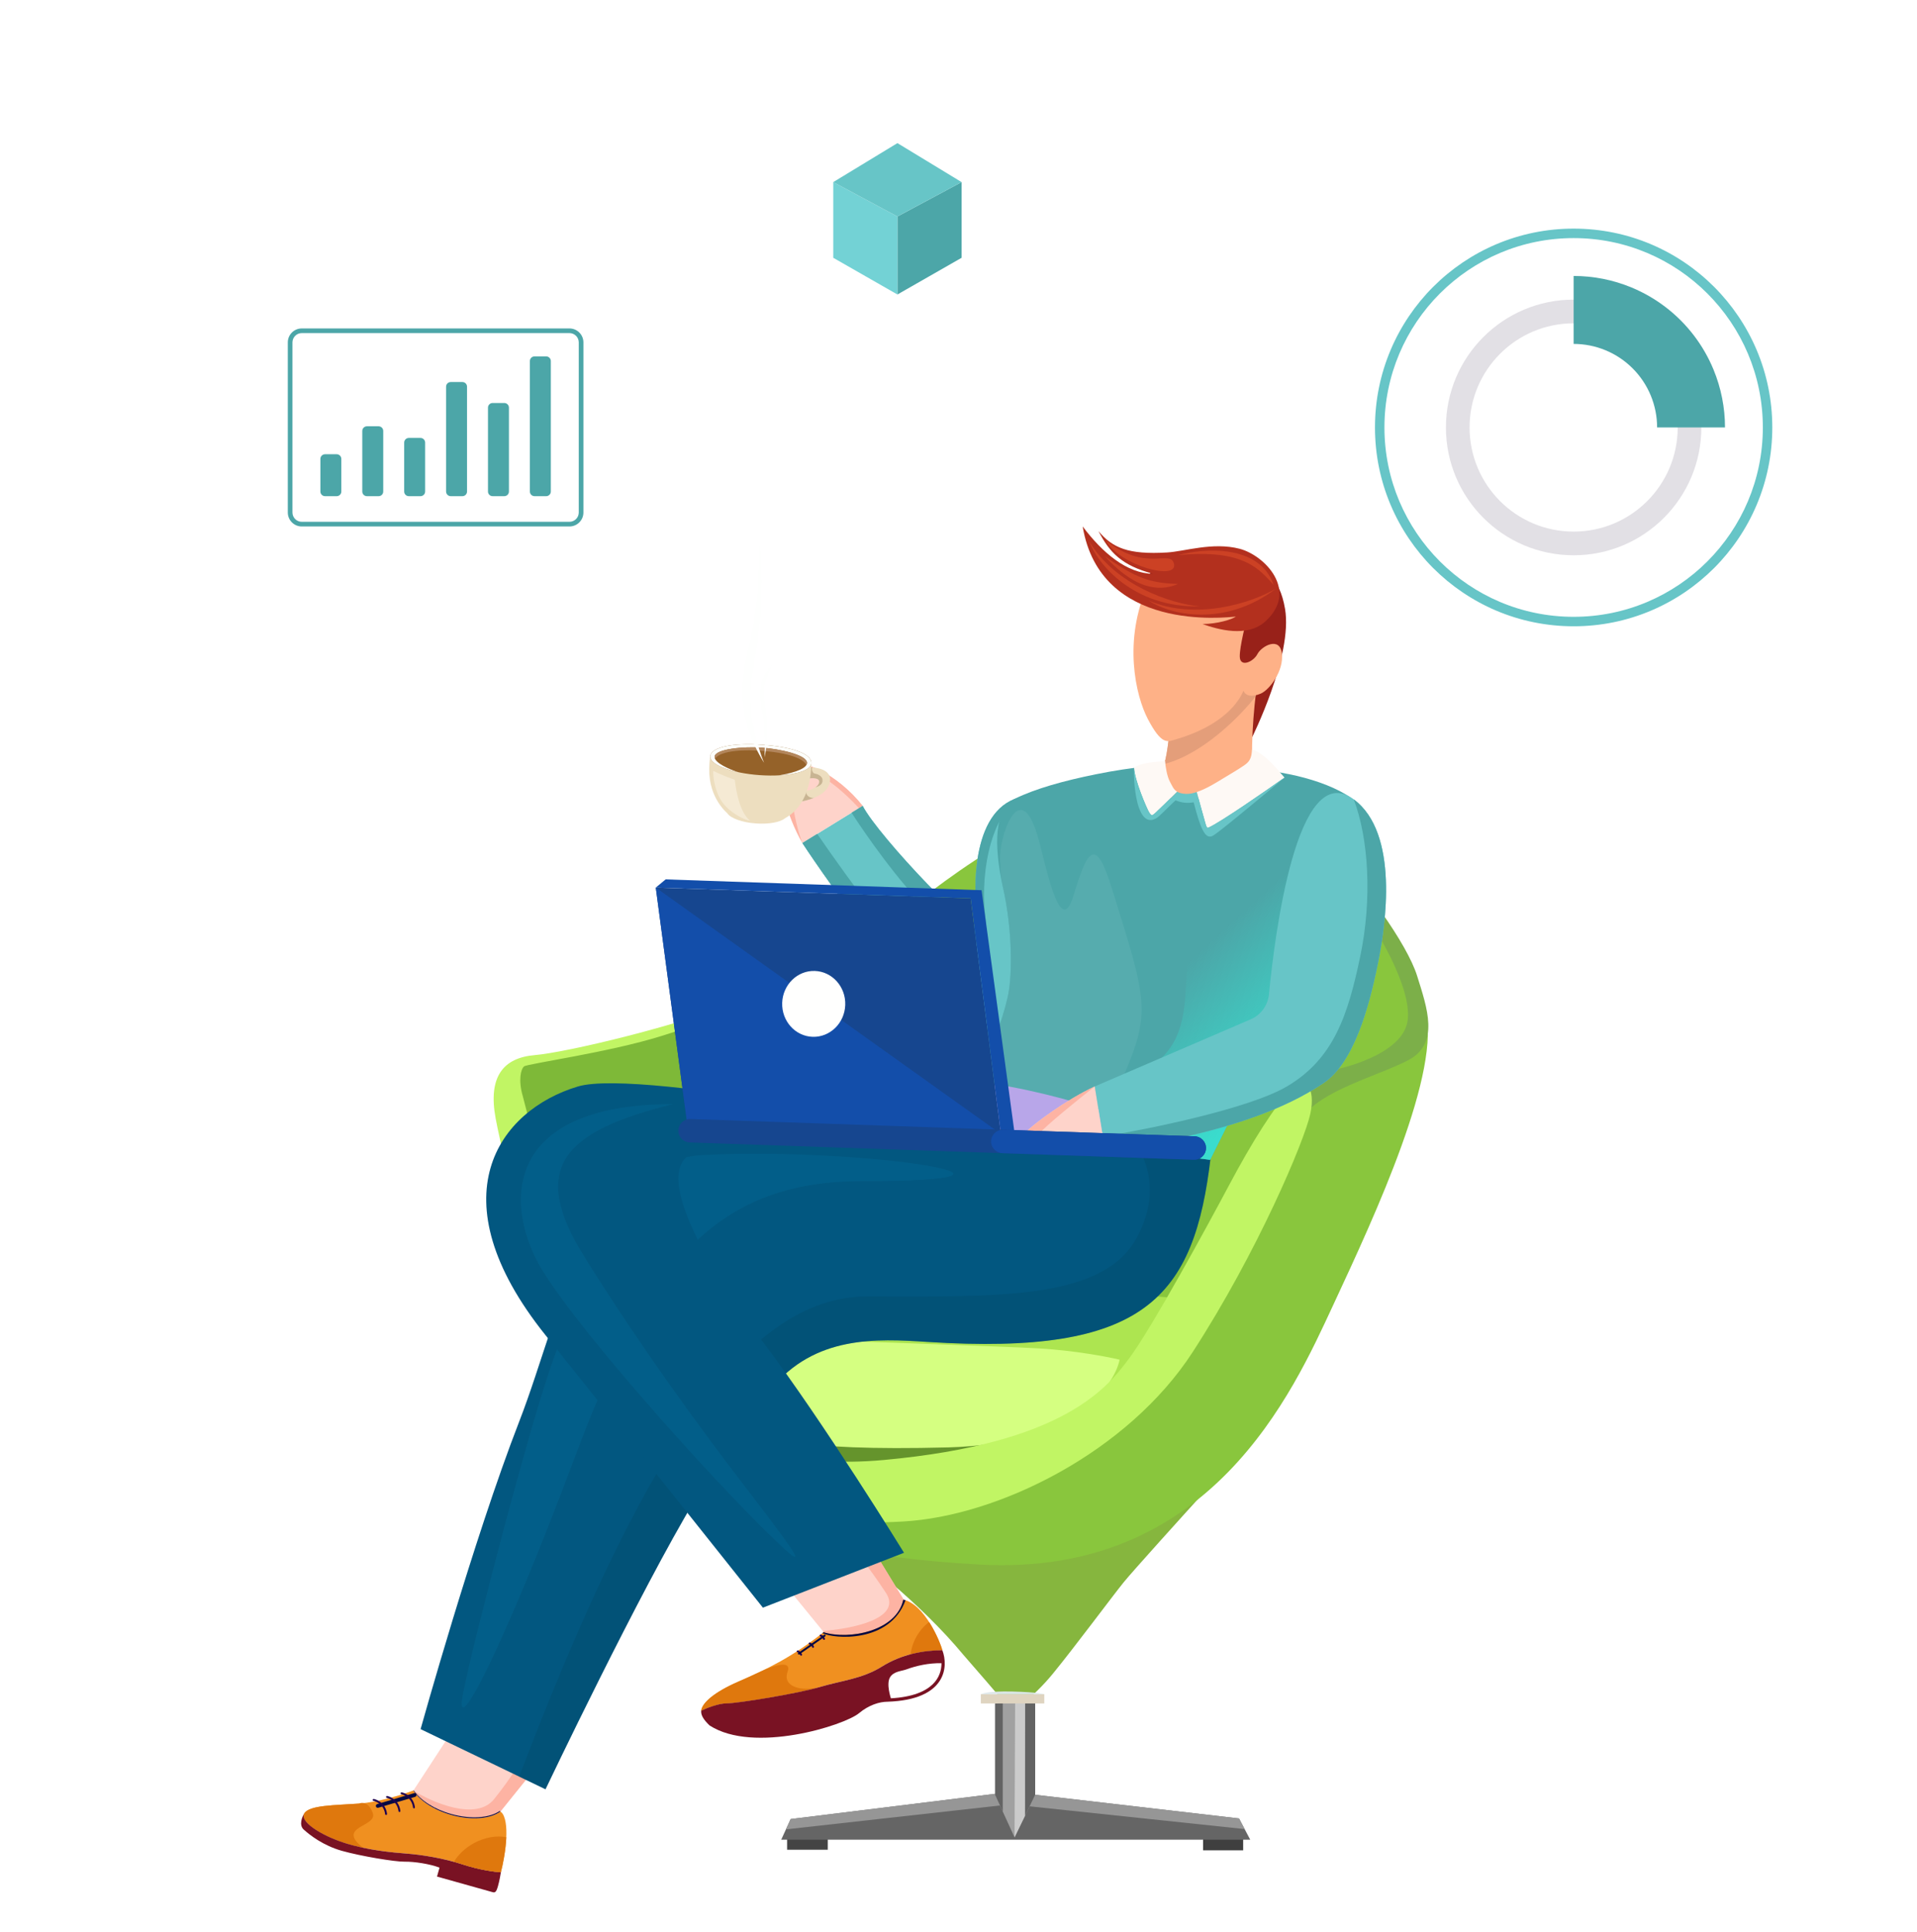 <svg width="375" height="378" viewBox="0 0 375 378" fill="none" xmlns="http://www.w3.org/2000/svg">
<path d="M423 0H-49V378H423V0Z" fill="white"/>
<path fill-rule="evenodd" clip-rule="evenodd" d="M307.832 120.682C328.273 120.682 344.843 104.095 344.843 83.632C344.843 63.17 328.273 46.583 307.832 46.583C287.391 46.583 270.821 63.17 270.821 83.632C270.821 104.095 287.391 120.682 307.832 120.682ZM307.832 122.535C329.295 122.535 346.693 105.118 346.693 83.632C346.693 62.147 329.295 44.73 307.832 44.73C286.369 44.73 268.971 62.147 268.971 83.632C268.971 105.118 286.369 122.535 307.832 122.535Z" fill="#67C5C7"/>
<path fill-rule="evenodd" clip-rule="evenodd" d="M307.832 104.01C319.075 104.01 328.188 94.887 328.188 83.632C328.188 72.378 319.075 63.255 307.832 63.255C296.589 63.255 287.476 72.378 287.476 83.632C287.476 94.887 296.589 104.01 307.832 104.01ZM307.832 108.641C321.63 108.641 332.813 97.444 332.813 83.632C332.813 69.82 321.63 58.623 307.832 58.623C294.034 58.623 282.851 69.82 282.851 83.632C282.851 97.444 294.034 108.641 307.832 108.641Z" fill="#E2E0E5"/>
<path fill-rule="evenodd" clip-rule="evenodd" d="M307.832 67.288C309.975 67.288 312.099 67.711 314.081 68.532C316.061 69.354 317.86 70.558 319.377 72.075C320.894 73.593 322.096 75.395 322.917 77.378C323.738 79.361 324.16 81.486 324.16 83.633H337.442C337.442 79.74 336.674 75.886 335.186 72.29C334.692 71.092 334.119 69.931 333.474 68.813C332.184 66.574 330.601 64.51 328.77 62.674C326.935 60.839 324.871 59.256 322.637 57.964C321.52 57.318 320.359 56.745 319.163 56.249C315.57 54.759 311.721 53.993 307.832 53.993V67.288Z" fill="#4CA6A8"/>
<path d="M153.974 361.904V359.248H161.926V361.904H153.974Z" fill="#444444"/>
<path d="M235.348 362.02V359.481H243.186V362.02H235.348Z" fill="#3F3F3F"/>
<path d="M244.569 359.941H152.821L154.666 355.903L197.658 350.595L242.379 355.786L244.569 359.941Z" fill="#656565"/>
<path d="M197.658 350.595L242.379 355.786L243.474 357.865L197.658 353.018L153.743 357.922L154.666 355.903L197.658 350.595Z" fill="#969696"/>
<path d="M194.662 351.172V333.289L202.499 332.25V351.172L198.465 359.481L194.662 351.172Z" fill="#A1A1A1"/>
<path d="M198.465 359.478L198.58 332.769L200.54 332.508L200.482 355.326L198.465 359.478Z" fill="#CBCBCB"/>
<path d="M194.662 351.171V333.289L196.16 333.09V354.444L194.662 351.171Z" fill="#636363"/>
<path d="M202.499 332.25V351.172L200.54 355.207V332.508L202.499 332.25Z" fill="#636363"/>
<path d="M188.507 323.836C179.922 313.48 168.121 304.42 163.294 301.184L236.347 291.088C231.563 296.352 221.555 307.422 219.797 309.597C217.599 312.315 210.1 322.412 205.962 327.458C203.988 329.868 201.978 331.748 200.402 333.043L196.316 332.895C194.654 330.933 191.99 327.82 188.507 323.836Z" fill="#86B63E"/>
<path d="M191.869 331.471H204.281V333.286H191.869V331.471Z" fill="#DFD4C0"/>
<path d="M204.281 331.471H191.869C191.869 331.471 193.033 330.825 198.075 330.955C203.118 331.084 204.281 331.471 204.281 331.471Z" fill="#DDE7E9"/>
<path d="M190.835 168.255C208.031 156.995 227.943 150.393 236.606 152.465C257.552 157.472 275.264 185.341 278.757 197.378C282.215 209.3 268.93 237.852 261.013 254.872L260.784 255.365C252.897 272.32 236.864 308.691 191.481 306.103C146.098 303.514 134.203 291.865 123.988 282.675C113.774 273.485 104.723 233.49 103.171 228.572C101.62 223.653 96.19 207.992 103.171 207.345C110.154 206.697 125.669 202.944 146.227 196.213C166.785 189.483 173.638 179.516 190.835 168.255Z" fill="#89C63D"/>
<path d="M103.171 207.344C110.154 206.697 125.669 202.944 146.227 196.213C148.2 195.568 150.046 194.892 151.787 194.188C162.432 195.338 187.964 203.151 204.928 225.207C221.892 247.263 225.012 263.39 224.452 268.697C218.159 279.353 189.257 297.067 123.988 282.675C113.774 273.485 104.723 233.49 103.171 228.572C101.62 223.653 96.19 207.991 103.171 207.344Z" fill="#7EB938"/>
<path d="M128.384 260.414C126.626 261.035 126.876 262.14 127.221 262.614C139.418 267.274 164.639 276.8 167.949 277.628C172.087 278.664 202.342 279.829 210.876 275.946C217.702 272.839 225.357 259.896 228.331 253.813C217.944 252.95 192.722 251.639 174.931 253.295C152.692 255.366 130.583 259.638 128.384 260.414Z" fill="#ADE550"/>
<path d="M127.737 261.449C123.807 261.553 122.824 266.583 122.824 269.086C122.824 278.017 158.639 288.631 170.276 290.442C181.912 292.255 202.729 284.618 203.376 276.205C204.022 267.791 132.65 261.32 127.737 261.449Z" fill="#65942C"/>
<path d="M127.279 264.079C126.593 260.829 132.078 261.349 134.958 261.349C154.797 261.999 196.229 263.403 203.25 263.819C210.271 264.235 216.689 265.466 219.021 266.029C217.878 271.489 209.558 282.564 185.423 283.188C155.254 283.968 148.534 281.238 139.21 277.988C129.884 274.739 127.964 267.329 127.279 264.079Z" fill="#D5FF81"/>
<path d="M259.695 209.567C254.523 210.473 252.325 213.177 251.42 214.471C251.162 217.793 251.42 223.325 254.523 218.872C258.402 213.306 269.059 210.71 275.393 207.474C281.73 204.239 279.144 197.12 277.206 190.907C275.264 184.694 266.601 172.527 259.361 165.668C252.917 159.562 244.104 154.277 238.932 153.112C246.69 156.607 255.068 163.266 262.464 172.527C269.952 181.903 276.041 193.38 275.393 199.463C274.748 205.547 264.867 208.66 259.695 209.567Z" fill="#7CAF49"/>
<path d="M240.54 231.676C244.807 223.651 249.461 216.143 252.565 213.167C255.15 210.15 257.478 212.649 256.314 217.956C255.151 223.262 245.971 245.007 233.3 264.552C220.629 284.096 195.36 296.653 176.612 297.689C157.864 298.725 135.625 296.524 121.402 280.474C107.18 264.424 98.517 227.148 96.965 218.864C95.413 210.58 98.517 206.956 104.594 206.438C110.67 205.92 132.91 200.776 147.778 194.789C162.648 188.802 170.535 182.752 180.491 175.763C165.622 189.353 150.928 195.937 129.419 202.685C119.154 205.904 103.171 208.121 102.525 208.639C101.878 209.156 101.361 211.357 102.266 214.463C106.016 229.866 116.101 254.199 119.592 261.059C123.083 267.919 137.564 288.887 172.862 285.652C208.16 282.416 216.62 271.541 221.016 265.587C225.412 259.633 236.273 239.7 240.54 231.676Z" fill="#C1F564"/>
<path d="M70.252 352.872C74.102 352.595 78.865 351.074 80.766 350.349C81.787 350.069 87.879 351.212 90.152 351.849C92.425 352.488 97.594 353.559 98.349 354.904C99.797 357.273 98.708 363.5 97.982 366.317C96.867 366.257 93.844 365.872 90.666 364.83C86.693 363.529 82.35 362.877 79.58 362.666C76.811 362.455 71.844 362.004 67.347 360.552C62.85 359.103 58.521 356.378 59.536 354.775C60.55 353.172 65.44 353.222 70.252 352.872Z" fill="#F09020"/>
<path d="M97.891 354.429L104.909 345.709L88.796 338.171L80.864 350.327C82.089 352.283 84.835 354.136 88.297 355.106C92.225 356.208 95.955 355.865 97.891 354.429Z" fill="#FED3CA"/>
<path d="M104.909 345.709L97.891 354.429C95.955 355.865 92.225 356.208 88.297 355.106C84.835 354.136 82.089 352.283 80.864 350.33C84.678 352.702 93.178 356.353 96.665 351.99C100.151 347.628 101.628 344.963 101.931 344.175L104.909 345.709Z" fill="#FDB3A3"/>
<path d="M97.748 354.328C95.781 355.692 92.122 356 88.272 354.92C84.913 353.978 82.228 352.208 80.952 350.318C80.921 350.321 80.891 350.324 80.864 350.327C82.089 352.283 84.835 354.132 88.297 355.106C92.225 356.208 95.955 355.862 97.891 354.429C97.846 354.394 97.798 354.359 97.748 354.328Z" fill="#060A42"/>
<path d="M59.536 354.772C60.551 353.169 65.44 353.219 70.253 352.872C70.833 352.592 72.182 352.583 72.931 354.756C73.868 357.471 65.62 357.295 71.037 361.522C69.808 361.261 68.561 360.943 67.348 360.552C62.851 359.1 58.522 356.375 59.536 354.772Z" fill="#DF780D"/>
<path d="M67.347 360.552C62.85 359.103 58.521 356.378 59.536 354.775C59.09 355.468 58.44 357.071 59.402 357.947C60.605 359.04 63.234 361.097 66.906 362.127C70.578 363.157 77.243 364.272 79.139 364.241C81.034 364.206 84.105 364.688 85.979 365.403L85.489 367.154L96.33 370.197C96.854 370.342 97.078 370.216 97.421 368.991C97.696 368.011 97.909 366.802 97.981 366.317C96.867 366.257 93.844 365.872 90.666 364.83C86.693 363.526 82.35 362.874 79.58 362.663C76.81 362.451 71.844 362.004 67.347 360.552Z" fill="#791223"/>
<path fill-rule="evenodd" clip-rule="evenodd" d="M81.453 351.089C81.511 351.288 81.398 351.496 81.201 351.556L74.002 353.688C73.805 353.748 73.597 353.635 73.538 353.436C73.479 353.238 73.592 353.03 73.79 352.97L80.988 350.837C81.186 350.777 81.394 350.891 81.453 351.089Z" fill="#060A42"/>
<path fill-rule="evenodd" clip-rule="evenodd" d="M75.34 354.942C75.124 353.172 73.722 352.473 73.057 352.343C72.956 352.325 72.889 352.227 72.909 352.123C72.928 352.022 73.026 351.956 73.128 351.975C73.894 352.123 75.469 352.914 75.711 354.895C75.724 354.999 75.651 355.093 75.548 355.106C75.446 355.119 75.353 355.043 75.34 354.942Z" fill="#1F0050"/>
<path fill-rule="evenodd" clip-rule="evenodd" d="M77.954 354.363C77.739 352.592 76.337 351.89 75.672 351.764C75.57 351.745 75.504 351.644 75.523 351.543C75.543 351.443 75.641 351.376 75.742 351.395C76.508 351.543 78.084 352.334 78.326 354.315C78.338 354.419 78.265 354.511 78.163 354.523C78.06 354.536 77.967 354.463 77.954 354.363Z" fill="#1F0050"/>
<path fill-rule="evenodd" clip-rule="evenodd" d="M80.794 353.647C80.578 351.877 79.176 351.177 78.511 351.048C78.409 351.029 78.343 350.932 78.362 350.831C78.382 350.727 78.48 350.661 78.582 350.683C79.348 350.828 80.923 351.619 81.165 353.603C81.177 353.704 81.105 353.798 81.002 353.811C80.9 353.824 80.806 353.751 80.794 353.647Z" fill="#1F0050"/>
<path d="M99.043 359.459C98.937 361.954 98.399 364.697 97.982 366.317C96.868 366.257 93.844 365.872 90.666 364.83C90.052 364.628 89.428 364.439 88.802 364.269C89.624 362.874 90.958 361.579 92.677 360.634C94.845 359.443 97.16 359.075 99.043 359.459Z" fill="#DF780D"/>
<path d="M236.852 226.197C199.082 215.473 181.893 222.549 154.575 224.143C146.552 224.611 140.621 224.957 138.672 224.867C130.087 224.47 121.268 234.612 113.709 246.023C109.505 252.371 105.967 266.81 101.558 278.151C92.621 301.145 82.275 338.31 82.275 338.31L106.71 350.075C106.71 350.075 125.068 311.47 136.162 293.092C141.443 284.344 144.329 279.748 150.779 271.824C159.385 261.251 171.393 261.908 181.467 262.555C223.959 265.281 233.648 254.009 236.852 226.197Z" fill="#025780"/>
<path opacity="0.2" d="M136.162 293.093C141.443 284.345 144.329 279.749 150.779 271.825C159.385 261.252 171.393 261.909 181.467 262.555C223.959 265.282 233.647 254.01 236.851 226.198C231.152 224.58 225.921 223.367 221.053 222.479C223.717 225.173 227.663 232.961 222.143 242.559C215.242 254.557 193.997 253.648 169.664 253.648C145.331 253.648 125.155 285.76 101.558 347.596L106.709 350.079C106.709 350.079 125.068 311.47 136.162 293.093Z" fill="#003F58"/>
<path opacity="0.3" d="M112.501 284.969C126.152 248.437 139.307 231.103 168.499 231.102C211.066 231.101 168.938 224.38 137.494 225.985C120.643 226.844 115.473 246.463 108.358 265.653C103.861 277.783 92.344 322.012 90.553 331.443C88.624 341.602 98.835 321.539 112.501 284.969Z" fill="#04709F"/>
<path d="M151.746 307.838L165.277 324.409L179.336 317.155L168.842 300.001L151.746 307.838Z" fill="#FED3CA"/>
<path d="M179.337 317.155L168.843 300.001L165.67 301.456C166.82 302.728 169.955 306.545 173.296 311.635C176.638 316.726 166.446 318.723 160.932 319.089L165.278 324.409L179.337 317.155Z" fill="#FDB3A3"/>
<path d="M176.701 312.976C180.874 313.855 183.915 321.218 184.341 322.872C180.666 322.872 176.352 323.672 172.517 326.069C168.683 328.469 164.689 328.788 160.375 330.07C156.061 331.349 144.237 333.267 142.161 333.267C140.499 333.267 138.141 334.228 137.17 334.707C137.331 333.179 139.721 331.068 144.409 329.027C150.289 326.469 154.953 324.192 161.104 319.353C166.156 320.891 175.382 319.133 176.701 312.976Z" fill="#F09020"/>
<path fill-rule="evenodd" clip-rule="evenodd" d="M155.884 323.007C155.93 322.916 156.042 322.878 156.135 322.925C156.144 322.928 156.154 322.935 156.163 322.938C156.356 323.035 156.491 323.102 156.596 323.206C156.7 323.313 156.768 323.448 156.866 323.643C156.87 323.653 156.874 323.662 156.878 323.669C156.924 323.763 156.886 323.873 156.794 323.921C156.702 323.968 156.589 323.93 156.543 323.836C156.428 323.606 156.387 323.527 156.331 323.47C156.275 323.417 156.199 323.376 155.967 323.259C155.875 323.212 155.838 323.102 155.884 323.007Z" fill="#1F0050"/>
<path fill-rule="evenodd" clip-rule="evenodd" d="M158.217 321.467C158.263 321.376 158.375 321.338 158.467 321.385C158.477 321.388 158.486 321.395 158.496 321.398C158.689 321.495 158.824 321.562 158.928 321.665C159.033 321.773 159.101 321.908 159.198 322.103C159.202 322.113 159.206 322.122 159.21 322.129C159.257 322.223 159.219 322.333 159.126 322.381C159.034 322.425 158.922 322.39 158.876 322.295C158.76 322.062 158.719 321.987 158.664 321.93C158.608 321.877 158.531 321.836 158.3 321.719C158.208 321.672 158.17 321.562 158.217 321.467Z" fill="#1F0050"/>
<path fill-rule="evenodd" clip-rule="evenodd" d="M160.371 319.914C160.417 319.819 160.53 319.782 160.622 319.829C160.631 319.832 160.641 319.838 160.65 319.842C160.843 319.939 160.979 320.008 161.082 320.112C161.187 320.216 161.255 320.352 161.353 320.55C161.357 320.557 161.361 320.566 161.365 320.572C161.411 320.667 161.373 320.777 161.281 320.824C161.188 320.872 161.076 320.834 161.03 320.739C160.915 320.509 160.874 320.431 160.818 320.377C160.762 320.32 160.686 320.279 160.455 320.163C160.362 320.119 160.325 320.005 160.371 319.914Z" fill="#1F0050"/>
<path fill-rule="evenodd" clip-rule="evenodd" d="M161.477 319.905C161.536 319.99 161.515 320.106 161.43 320.163L156.377 323.685C156.293 323.741 156.176 323.723 156.117 323.638C156.058 323.553 156.079 323.436 156.164 323.376L161.216 319.858C161.301 319.798 161.418 319.82 161.477 319.905Z" fill="#060A42"/>
<path d="M181.752 317.356C183.186 319.596 184.119 322.009 184.341 322.872C182.395 322.872 180.271 323.096 178.133 323.663C178.261 322.529 178.64 321.338 179.283 320.201C179.949 319.023 180.81 318.056 181.752 317.356Z" fill="#DF780D"/>
<path d="M137.17 334.706C137.331 333.179 139.721 331.068 144.409 329.03C145.94 328.362 147.388 327.717 148.803 327.036C150.926 326.025 154.953 324.611 154.075 327.036C152.976 330.07 156.789 330.993 160.375 330.07C156.061 331.349 144.237 333.267 142.161 333.267C140.499 333.267 138.141 334.228 137.17 334.706Z" fill="#DF780D"/>
<path d="M161.104 319.353C166.156 320.891 175.382 319.133 176.7 312.976C176.848 313.007 176.995 313.046 177.139 313.093C174.064 321.552 163.081 320.673 160.884 319.523C160.957 319.467 161.03 319.41 161.104 319.353Z" fill="#060A42"/>
<path d="M138.805 337.586C137.648 336.486 137.077 335.573 137.169 334.707C138.14 334.228 140.498 333.267 142.16 333.267C144.237 333.267 156.06 331.349 160.374 330.067C164.688 328.788 168.682 328.47 172.517 326.069C176.352 323.669 180.665 322.872 184.34 322.872C185.565 326.069 185.139 332.565 173.635 332.946C172.038 332.946 169.961 333.585 168.043 335.185C165.167 337.586 147.433 343.183 138.805 337.586Z" fill="#791223"/>
<path fill-rule="evenodd" clip-rule="evenodd" d="M174.115 328.148C173.309 329.449 174.274 332.278 174.274 332.278C178.534 332.038 181.032 330.907 182.44 329.547C183.731 328.299 184.175 326.794 184.17 325.407C181.691 325.357 179.232 325.908 177.348 326.608C176.334 326.986 174.843 326.973 174.115 328.148Z" fill="white"/>
<path d="M196.902 225.133C196.902 225.133 196.901 225.133 196.901 225.133H138.612C123.802 225.133 140.445 250.96 149.238 262.555C160.997 278.061 176.842 303.803 176.842 303.803L149.238 314.544C149.238 314.544 123.437 282.097 106.71 261.227C85.044 234.197 97.596 217.2 113.049 212.573C125.41 208.871 192.841 222.619 196.901 225.133H196.902V225.133Z" fill="#025780"/>
<path opacity="0.3" d="M114.279 245.831C103.384 228.38 110.285 221.291 131.711 216.019C97.391 216.019 98.844 236.742 106.108 248.558C113.371 260.374 136.251 286.005 148.236 298.002C160.221 310 156.153 304.434 146.057 291.276C136.433 278.733 125.174 263.282 114.279 245.831Z" fill="#04709F"/>
<path d="M200.172 155.848C205.093 154.952 205.801 190.932 205.801 190.932C205.801 190.932 208.776 211.837 195.814 207.111C180.77 201.625 156.954 164.937 156.954 164.937L168.757 157.666C171.699 163.482 191.851 184.697 191.274 180.753C190.185 173.3 190.185 157.666 200.172 155.848Z" fill="#67C5C7"/>
<path d="M156.953 164.937L168.756 157.667C163.853 151.485 156.59 148.033 154.048 149.85C151.506 151.668 154.048 159.847 156.953 164.937Z" fill="#FED3CA"/>
<path d="M154.048 149.85C151.506 151.668 154.048 159.847 156.953 164.937C155.319 160.756 153.849 151.741 155.319 150.94C157.316 149.85 161.675 151.291 168.03 158.114L168.756 157.667C163.853 151.485 156.59 148.033 154.048 149.85Z" fill="#FDB3A3"/>
<path d="M162.377 152.655C162.521 150.601 159.852 150.129 158.498 150.149L157.967 152.346C158.807 152.184 160.436 152.11 160.24 153.103C160.045 154.096 158.448 154.613 157.673 154.748L156.584 156.842C159.163 156.363 162.198 155.223 162.377 152.655Z" fill="#EDDEBF"/>
<path d="M157.673 154.749L156.584 156.843C157.445 156.683 158.356 156.45 159.195 156.115C158.685 156.142 157.668 155.907 157.673 154.749Z" fill="#C8B493"/>
<path d="M157.968 152.347C158.806 152.186 160.435 152.111 160.24 153.105C160.165 153.488 159.88 153.801 159.514 154.048C160.83 153.656 160.966 153.061 160.883 152.458C160.799 151.854 159.948 151.448 159.543 151.388C159.139 151.328 159.054 151.196 158.919 150.872C158.812 150.613 158.845 150.287 158.875 150.157C158.742 150.151 158.615 150.149 158.498 150.151L157.968 152.347Z" fill="#C8B493"/>
<path d="M153.577 160.082C157.929 157.665 158.647 152.52 158.708 149.409L157.832 149.348C157.832 149.348 157.353 151.705 148.439 151.08C139.931 150.482 139.816 148.083 139.816 148.083L138.941 148.021C137.85 154.711 141.26 158.176 142.276 159.124C142.906 160.086 145.16 160.918 147.893 161.11C150.46 161.29 152.688 160.852 153.577 160.082Z" fill="#EDDEBF"/>
<path d="M146.735 160.588C144.682 158.933 143.974 154.688 143.744 152.575C143.161 152.377 140.803 151.487 139.529 150.832C139.455 151.896 139.846 154.976 141.329 156.999C142.827 159.044 145.513 160.387 146.735 160.588Z" fill="#F5EAD4"/>
<path d="M146.789 148.604C146.013 148.197 146.873 147.708 147.399 147.514C145.002 147.188 140.553 147.883 141.436 148.732C142.32 149.58 145.013 150.178 145.884 150.302C146.755 150.427 148.013 150.42 148.236 149.933C148.458 149.445 147.759 149.113 146.789 148.604Z" fill="#C4986B"/>
<path d="M158.71 149.378C158.595 151.02 154.077 152.042 148.618 151.658C143.16 151.275 138.828 149.633 138.943 147.99C139.075 146.111 143.576 145.326 149.035 145.709C154.493 146.092 158.852 147.342 158.71 149.378Z" fill="#956229"/>
<path d="M149.035 145.709C143.576 145.326 139.075 146.111 138.943 147.99C138.86 149.178 141.103 150.366 144.415 151.078C142.837 150.58 139.701 149.276 139.787 148.049C139.895 146.515 145.523 146.029 148.995 146.273C152.467 146.517 157.979 147.69 157.865 149.318C157.774 150.621 154.112 151.452 152.292 151.704C155.97 151.523 158.622 150.631 158.71 149.378C158.852 147.342 154.493 146.092 149.035 145.709Z" fill="#FCFEFB"/>
<path d="M148.995 146.273C145.523 146.029 139.895 146.515 139.787 148.049C139.777 148.198 139.814 148.347 139.889 148.496C140.14 147.769 142.304 146.432 148.951 146.899C155.599 147.365 157.568 148.972 157.722 149.717C157.806 149.589 157.856 149.456 157.865 149.318C157.979 147.69 152.467 146.516 148.995 146.273Z" fill="#B3865C"/>
<path d="M146.977 133.149C145.997 138.838 148.225 146.251 149.461 149.246C144.081 140.479 144.771 133.443 146.297 127.329C147.823 121.217 148.492 114.812 148.56 106.411C149.853 115.975 148.202 126.037 146.977 133.149Z" fill="#FEFFFE"/>
<path d="M149.534 136.399C149.196 133.801 150.583 130.934 151.319 129.826C148.246 132.81 148.392 135.946 149.002 138.808C149.611 141.669 149.766 144.53 149.545 148.162C150.511 144.23 149.956 139.647 149.534 136.399Z" fill="#FEFFFE"/>
<path d="M195.814 207.111C180.77 201.626 156.954 164.937 156.954 164.937L159.859 163.147C165.67 171.621 179.144 190.205 186.553 196.749C195.814 204.929 203.077 203.111 205.801 190.932C205.801 190.932 208.776 211.837 195.814 207.111Z" fill="#4CA6A8"/>
<path d="M191.274 180.752C190.184 173.299 190.184 157.666 200.172 155.848C194.361 158.21 191.637 169.845 192.727 179.116C193.816 188.387 188.732 184.933 181.65 178.207C175.984 172.826 169.241 163.166 166.578 159.008L168.757 157.666C171.699 163.482 191.851 184.697 191.274 180.752Z" fill="#4CA6A8"/>
<path d="M267.36 161.849C268.631 156.941 260.166 153.079 252.21 151.481C240.231 149.076 228.757 148.583 214.411 151.482C207.982 152.781 202.555 154.312 198.576 156.249C194.597 158.187 194.267 165.049 196.25 173.866C198 181.651 198.1 190.665 197.144 194.992C195.066 204.388 187.279 220.576 187.279 220.576L236.73 226.927C236.73 226.927 252.211 195.944 256.205 187.387C261.799 175.401 272.784 168.14 267.36 161.849Z" fill="#4CA6A8"/>
<path opacity="0.45" d="M199.115 222.097C206.128 220.011 216.791 217.426 219.601 210.931C225.23 197.919 224.423 196.081 217.523 173.867C214.236 163.288 212.69 166.395 209.947 175.371C207.281 184.097 204.453 168.404 202.895 163.305C199.386 151.818 195.362 163.851 195.631 168.394C195.74 170.229 195.74 171.484 196.082 173.099C196.136 173.354 196.192 173.61 196.25 173.867C198.001 181.652 198.1 190.666 197.144 194.993C195.066 204.39 187.279 220.577 187.279 220.577L199.115 222.097Z" fill="#62B5B7"/>
<path d="M256.205 187.387C261.799 175.401 272.058 168.14 266.633 161.849C258.429 150.255 250.091 157.658 233.099 181.44C230.933 191.583 233.947 201.296 226.501 207.658C214.043 218.305 203.484 217.566 188.887 217.111C187.922 219.239 187.279 220.576 187.279 220.576L236.73 226.927C236.73 226.927 252.211 195.944 256.205 187.387Z" fill="url(#paint0_linear_28_17)"/>
<path d="M191.284 211.656C189.139 216.708 187.279 220.575 187.279 220.575C192.968 220.995 207.326 221.909 219.238 222.2C234.128 222.563 207.435 213.474 191.284 211.656Z" fill="#B8A6E9"/>
<path d="M244.678 199.424C246.675 198.564 248.026 196.672 248.235 194.506C249.345 183.073 253.691 148.158 264.817 156.396C273.716 162.985 271.095 180.937 269.537 188.571C267.759 197.297 264.816 207.867 259.006 211.839C243.204 222.64 216.151 224.927 216.151 224.927L214.154 212.566L244.678 199.424Z" fill="#67C5C7"/>
<path d="M216.152 224.926L214.154 212.565C208.706 215.111 202.169 219.836 200.353 221.837C196.272 226.333 208.888 225.866 216.152 224.926Z" fill="#FED3CA"/>
<path d="M200.354 221.837C202.169 219.836 208.706 215.111 214.154 212.565C211.067 214.989 204.566 220.238 203.259 221.837C201.625 223.835 209.659 224.627 215.902 224.958C208.603 225.876 196.318 226.282 200.354 221.837Z" fill="#FDB3A3"/>
<path d="M259.006 211.839C243.204 222.64 216.151 224.927 216.151 224.927L215.74 222.382C224.654 220.928 244.334 216.929 251.742 212.566C261.003 207.112 263.727 198.387 266.088 187.117C268.448 175.846 267.721 164.032 264.817 156.396C273.716 162.985 271.095 180.937 269.537 188.572C267.759 197.297 264.816 207.867 259.006 211.839Z" fill="#4CA6A8"/>
<path d="M134.413 219.748L128.282 173.656L189.876 175.769L195.798 221.854L134.413 219.748Z" fill="#16468F"/>
<path d="M134.413 219.748L128.282 173.656L195.798 221.854L134.413 219.748Z" fill="#134EAA"/>
<path d="M189.876 175.77L195.798 221.854L198.503 221.947L192.014 174.174L130.212 172.054L128.282 173.656L189.876 175.77Z" fill="#134EAA"/>
<path d="M135.065 218.937C133.801 218.894 132.741 219.884 132.698 221.15C132.655 222.415 133.644 223.476 134.908 223.52L233.543 226.904C234.807 226.947 235.866 225.956 235.91 224.691C235.953 223.425 234.964 222.364 233.699 222.321L135.065 218.937Z" fill="#16468F"/>
<path d="M196.244 221.036C194.979 220.993 193.92 221.984 193.876 223.249C193.833 224.515 194.823 225.575 196.087 225.619L233.543 226.904C234.807 226.947 235.867 225.957 235.91 224.691C235.953 223.426 234.964 222.365 233.699 222.321L196.244 221.036Z" fill="#134EAA"/>
<path d="M165.345 196.624C165.223 200.182 162.363 202.971 158.957 202.855C155.552 202.738 152.89 199.759 153.011 196.201C153.133 192.644 155.993 189.854 159.398 189.971C162.804 190.088 165.467 193.067 165.345 196.624Z" fill="#FFFFFE"/>
<path d="M242.662 130.217L244.841 144.448C244.841 144.448 252.943 128.27 251.378 119.128C250.289 112.766 247.259 110.752 241.572 108.582C235.885 106.412 228.094 107.634 225.481 111.355C223.391 114.33 223.05 120.281 223.05 122.761C224.126 120.54 226.465 115.726 227.941 115.23C229.785 114.61 242.662 130.217 242.662 130.217Z" fill="#982119"/>
<path d="M245.078 150.231C244.54 145.478 245.568 134.99 246.184 132.55C243.1 131.415 233.399 138.278 228.935 141.851C228.84 142.101 228.435 147.602 227.719 149.487C226.825 151.841 226.087 155.156 229.745 156.394C233.403 157.632 238.988 154.343 245.078 150.231Z" fill="#FEB187"/>
<path d="M228.935 141.851C228.84 142.101 228.436 147.603 227.72 149.487C235.377 147.554 242.834 139.87 245.605 136.269C245.801 134.59 246.01 133.244 246.185 132.55C243.101 131.415 233.4 138.278 228.935 141.851Z" fill="#E49E7A"/>
<path d="M229.917 144.694C239.3 141.972 242.376 137.262 243.242 135.135C243.666 136.2 244.907 136.426 246.605 135.714C248.302 135.001 251.163 131.297 250.762 127.871C250.36 124.444 246.78 126.41 245.98 127.963C245.18 129.517 242.537 130.677 242.522 128.424C242.51 126.447 243.636 122.053 244.474 118.602C244.643 117.906 244.082 117.285 243.35 117.308C238.285 117.472 232.45 115.144 227.973 113.297C226.676 112.762 225.089 113.287 224.503 114.583C219.689 125.242 222.104 136.062 224.558 140.719C227.19 145.712 228.294 145.19 229.917 144.694Z" fill="#FEB187"/>
<path d="M247.565 121.545C254.102 115.546 247.384 108.639 242.481 107.366C237.252 106.009 231.732 107.888 228.317 108.093C220.709 108.55 217.603 107.184 214.879 103.912C217.058 108.093 219.419 110.638 225.593 112.274C220.408 112.213 215.606 108.093 211.792 103.005C215.243 123.727 239.728 120.82 241.754 120.636C241.028 121.182 238.122 122.091 235.217 122.091C238.304 123.181 244.007 124.81 247.565 121.545Z" fill="#B3301E"/>
<path d="M230.445 108.621C235.53 107.227 246.389 106.439 249.149 114.437C246.425 111.529 243.52 107.348 230.445 108.621Z" fill="#CC4124"/>
<path d="M216.1 108.806C218.641 111.54 224.088 116.983 230.446 114.255C224.998 114.074 222.274 113.169 216.1 108.806Z" fill="#CC4124"/>
<path d="M216.332 105.729C223.959 111.91 228.718 107.625 229.588 110.092C230.934 113.91 218.874 110.638 216.332 105.729Z" fill="#CC4124"/>
<path d="M213.063 105.911C214.698 110.395 221.744 118.927 234.672 118.636C229.043 118.144 218.148 114.455 213.063 105.911Z" fill="#CC4124"/>
<path d="M224.685 117.495C228.634 120.17 239.337 122.952 249.644 115.133C244.794 118.036 233.806 121.437 224.685 117.495Z" fill="#CC4124"/>
<path d="M227.923 148.941C227.955 149.847 228.302 151.938 228.845 152.913C229.287 153.707 229.522 154.452 230.276 154.899C230.678 155.138 231.228 155.293 232.036 155.325C232.667 155.351 233.379 155.205 234.102 154.966C236.042 154.326 238.07 153.017 238.882 152.531C239.996 151.864 242.38 150.449 243.372 149.752C244.365 149.056 244.815 148.501 244.941 146.578C245.949 147.03 246.642 147.417 247.575 148.214C249.147 149.558 250.297 151.038 251.273 152.133C247.291 154.957 238.753 160.864 236.456 161.901C236.147 162.06 236.058 161.922 235.857 161.287C235.696 160.78 234.62 156.862 234.102 154.966C233.379 155.205 232.667 155.351 232.036 155.325C231.228 155.293 230.678 155.138 230.276 154.899C229.005 156.154 226.358 158.754 225.934 159.12C225.405 159.578 225.25 159.657 224.806 158.964C224.362 158.271 221.918 152.574 221.844 150.214C222.682 149.597 224.496 149.048 227.923 148.941Z" fill="#FEF9F5"/>
<path d="M236.456 161.901C238.752 160.864 247.291 154.957 251.273 152.134C247.134 155.622 238.542 162.781 237.279 163.506C235.701 164.413 234.776 161.846 233.5 156.969C232.119 157.22 231.005 157.019 229.961 156.581C228.341 158.063 226.776 159.793 226.158 160.112C225.54 160.431 223.995 161.228 222.836 158.136C221.909 155.663 221.727 151.474 221.845 150.214C221.919 152.574 224.362 158.271 224.806 158.965C225.251 159.658 225.405 159.578 225.934 159.12C226.358 158.754 229.005 156.154 230.276 154.9C230.678 155.139 231.228 155.293 232.036 155.326C232.667 155.351 233.378 155.205 234.102 154.967C234.62 156.862 235.697 160.78 235.857 161.288C236.058 161.922 236.147 162.061 236.456 161.901Z" fill="#67C5C7"/>
<path fill-rule="evenodd" clip-rule="evenodd" d="M111.395 65.171H59.031C58.025 65.171 57.209 65.988 57.209 66.995V100.27C57.209 101.277 58.025 102.093 59.031 102.093H111.395C112.401 102.093 113.216 101.277 113.216 100.27V66.995C113.216 65.988 112.401 65.171 111.395 65.171ZM59.031 64.26C57.522 64.26 56.299 65.484 56.299 66.995V100.27C56.299 101.78 57.522 103.005 59.031 103.005H111.395C112.904 103.005 114.127 101.78 114.127 100.27V66.995C114.127 65.484 112.904 64.26 111.395 64.26H59.031Z" fill="#4CA6A8"/>
<path d="M62.673 89.786C62.673 89.283 63.081 88.874 63.584 88.874H65.861C66.364 88.874 66.771 89.283 66.771 89.786V96.168C66.771 96.671 66.364 97.079 65.861 97.079H63.584C63.081 97.079 62.673 96.671 62.673 96.168V89.786Z" fill="#4CA6A8"/>
<path d="M70.869 84.316C70.869 83.812 71.277 83.404 71.78 83.404H74.057C74.56 83.404 74.968 83.812 74.968 84.316V96.167C74.968 96.671 74.56 97.079 74.057 97.079H71.78C71.277 97.079 70.869 96.671 70.869 96.167V84.316Z" fill="#4CA6A8"/>
<path d="M79.066 86.595C79.066 86.091 79.474 85.683 79.977 85.683H82.253C82.756 85.683 83.164 86.091 83.164 86.595V96.167C83.164 96.671 82.756 97.079 82.253 97.079H79.977C79.474 97.079 79.066 96.671 79.066 96.167V86.595Z" fill="#4CA6A8"/>
<path d="M87.262 75.655C87.262 75.152 87.67 74.744 88.172 74.744H90.449C90.952 74.744 91.36 75.152 91.36 75.655V96.167C91.36 96.671 90.952 97.079 90.449 97.079H88.172C87.67 97.079 87.262 96.671 87.262 96.167V75.655Z" fill="#4CA6A8"/>
<path d="M95.458 79.758C95.458 79.254 95.866 78.846 96.369 78.846H98.645C99.148 78.846 99.556 79.254 99.556 79.758V96.168C99.556 96.671 99.148 97.079 98.645 97.079H96.369C95.866 97.079 95.458 96.671 95.458 96.168V79.758Z" fill="#4CA6A8"/>
<path d="M103.654 70.641C103.654 70.138 104.062 69.73 104.565 69.73H106.841C107.344 69.73 107.752 70.138 107.752 70.641V96.167C107.752 96.671 107.344 97.079 106.841 97.079H104.565C104.062 97.079 103.654 96.671 103.654 96.167V70.641Z" fill="#4CA6A8"/>
<path d="M175.552 42.36L188.104 35.629V50.438L175.552 57.618V42.36Z" fill="#4CA6A8"/>
<path d="M175.552 42.36L163 35.629V50.438L175.552 57.618V42.36Z" fill="#73D2D5"/>
<path d="M163 35.629L175.552 42.36L188.104 35.629L175.552 28L163 35.629Z" fill="#67C5C7"/>
<defs>
<linearGradient id="paint0_linear_28_17" x1="258.587" y1="203.648" x2="238.897" y2="182.248" gradientUnits="userSpaceOnUse">
<stop stop-color="#3ADCCD"/>
<stop offset="1" stop-color="#3ADCCD" stop-opacity="0"/>
</linearGradient>
</defs>
</svg>
